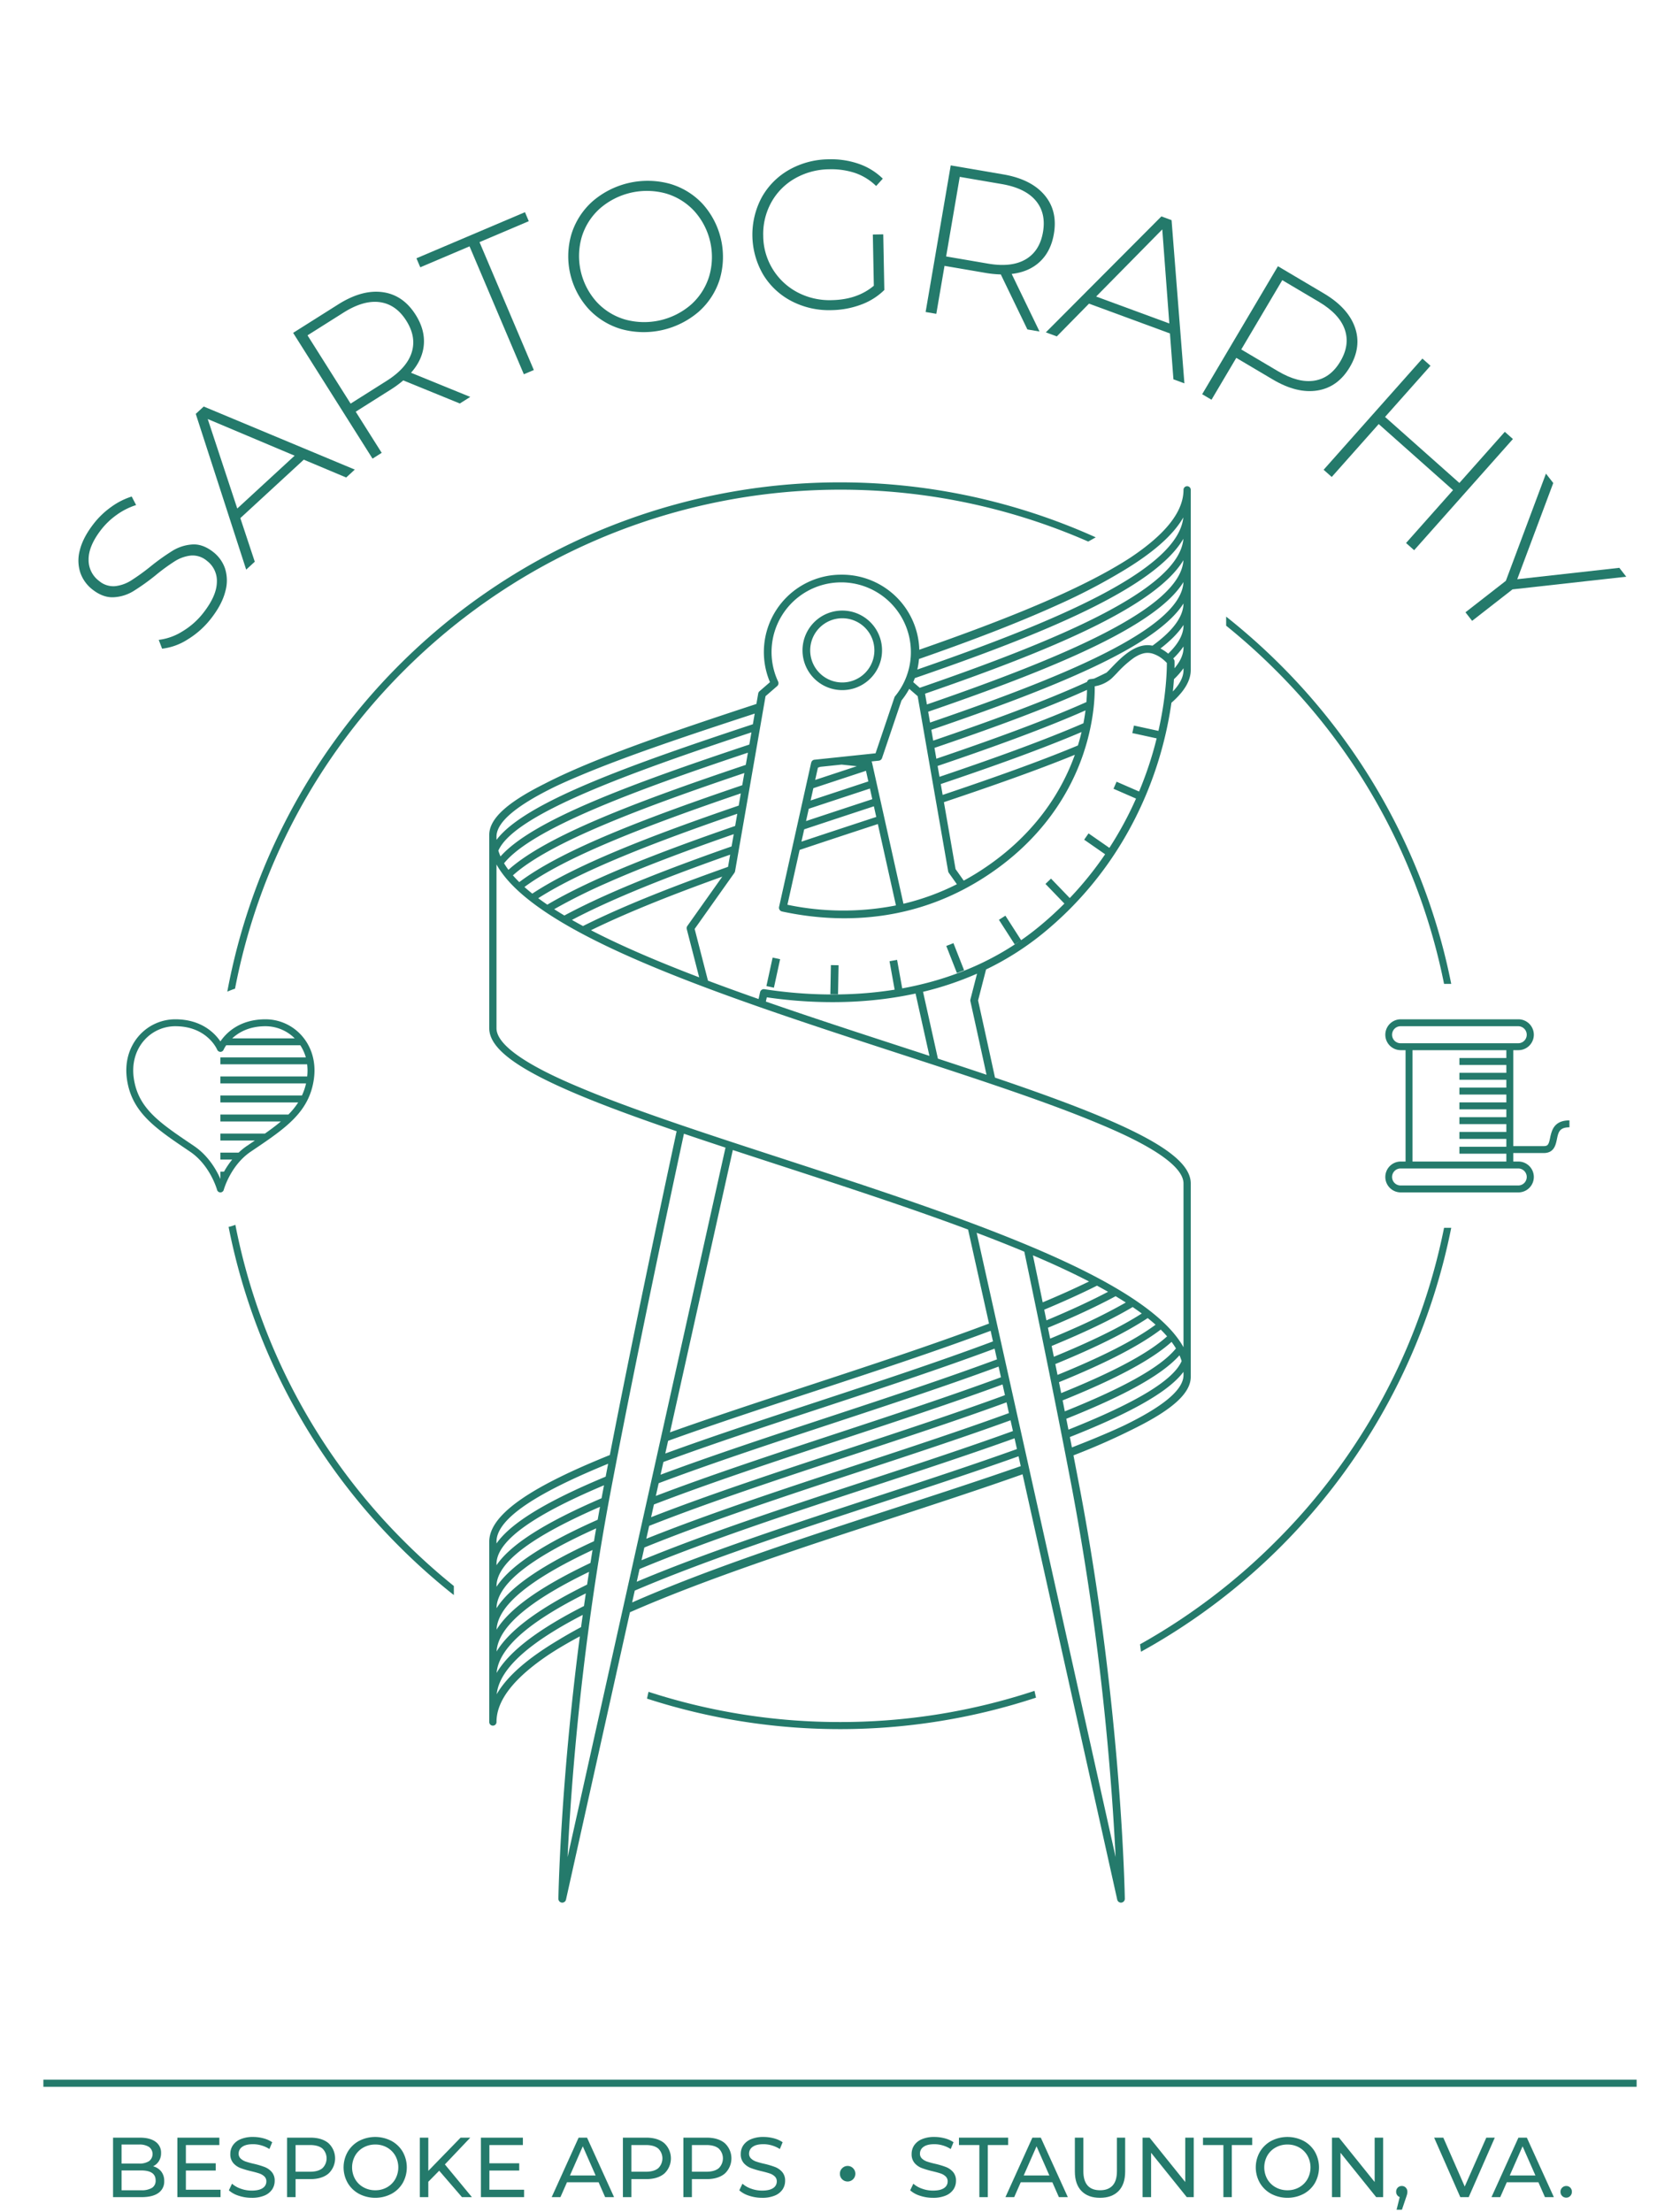 <svg xmlns="http://www.w3.org/2000/svg" width="949" height="1249.1" viewBox="425.5 275.45 949 1249.1">
  <defs>
    <style>
      .b4f0f378-7336-4cf4-92cc-8550d726c27c {
        fill: #247a6b;
      }
    </style>
  </defs>
  <title>Sartography-Logo-Vertical-Color</title>
  <g id="bcf38741-ec9c-43c6-84c7-089fe8febdf2" data-name="Logo - Color">
    <g id="f6a0ccf8-30d0-489e-8522-5e8752d68d79" data-name="Heart + Thimble">
      <path id="fc22fbf7-acda-44f8-a847-201c73c36c24" data-name="Thimble" class="b4f0f378-7336-4cf4-92cc-8550d726c27c" d="M1312.052,910.167v-1.956c-6.404,0-8.804,3.073-9.959,6.249a25.423,25.423,0,0,0-.951,3.556c-.779,3.765-1.237,4.72-3.613,4.72h-17.216V868.551h2.807a8.717,8.717,0,1,0,0-17.433h-66.457a8.717,8.717,0,0,0,0,17.433h2.807v62.897h-2.807a8.717,8.717,0,0,0,0,17.433H1283.12a8.717,8.717,0,1,0,0-17.433h-2.807v-4.802h17.216c5.82,0,6.759-4.531,7.443-7.838.806-3.882,1.386-6.687,7.08-6.687v-1.954l.001-0Zm-100.193,29.999a4.81,4.81,0,0,1,4.804-4.806H1283.12a4.806,4.806,0,1,1,0,9.612h-66.457A4.81,4.81,0,0,1,1211.859,940.165Zm71.261-75.525h-66.457a4.806,4.806,0,0,1,0-9.612H1283.12a4.806,4.806,0,1,1,0,9.612Zm-6.717,58.458h-26.511v3.911h26.511v4.439h-53.022V868.551h53.022v4.441h-26.511v3.911h26.511v4.439h-26.511v3.911h26.511v4.441h-26.511v3.911h26.511v4.439h-26.511v3.911h26.511v4.441h-26.511v3.911h26.511v4.439h-26.511v3.911h26.511Z"/>
      <path id="a1420d60-878b-45c2-ba8e-9bc4ec2b2aba" data-name="Heart" class="b4f0f378-7336-4cf4-92cc-8550d726c27c" d="M596.052,860.478a27.325,27.325,0,0,0-20.565-9.36c-14.856,0-22.371,7.901-25.487,12.492-3.116-4.59-10.632-12.492-25.487-12.492a27.325,27.325,0,0,0-20.565,9.36c-5.61,6.416-8.016,14.989-6.782,24.139,2.551,18.873,15.89,27.882,34.355,40.351l1.371.928c11.361,7.684,15.184,21.401,15.222,21.539A1.957,1.957,0,0,0,550,948.882h.004a1.954,1.954,0,0,0,1.883-1.447c.038-.137,3.823-13.828,15.222-21.539l1.371-.928c18.464-12.469,31.804-21.478,34.355-40.354C604.068,875.467,601.662,866.894,596.052,860.478ZM550,883.391v3.911h48.388a33.505,33.505,0,0,1-2.328,6.847H550v3.911h43.949a41.361,41.361,0,0,1-5.543,6.847H550v3.911h34.159c-2.692,2.276-5.715,4.523-9.015,6.847H550v3.911h19.475q-1.56,1.059-3.184,2.154l-1.375.928a36.447,36.447,0,0,0-4.629,3.765H550v3.911h6.656a46.936,46.936,0,0,0-4.621,6.847H550v3.911h.089c-.027.061-.063.131-.089.191-2.276-5.182-6.836-13.16-14.917-18.625l-1.375-.928c-18.277-12.347-30.353-20.5-32.671-37.635-1.081-8.016,1.001-15.49,5.854-21.042a23.415,23.415,0,0,1,17.62-8.024c17.811,0,23.456,12.736,23.685,13.278A1.965,1.965,0,0,0,550,869.498h.004a1.951,1.951,0,0,0,1.799-1.195,17.266,17.266,0,0,1,1.475-2.517h41.864a24.674,24.674,0,0,1,3.113,6.847H550V876.544h48.997a29.286,29.286,0,0,1,.026,6.847Zm25.487-28.363a23.377,23.377,0,0,1,16.475,6.847H556.678C560.329,858.488,566.292,855.028,575.487,855.028Z"/>
    </g>
    <g id="a6eb1f7f-bc9e-43b7-9e09-fff40a05df32" data-name="Bespoke Apps">
      <g>
        <rect class="b4f0f378-7336-4cf4-92cc-8550d726c27c" x="450" y="1450" width="900" height="4"/>
        <rect class="b4f0f378-7336-4cf4-92cc-8550d726c27c" x="450" y="1546" width="900" height="4"/>
      </g>
      <g>
        <path class="b4f0f378-7336-4cf4-92cc-8550d726c27c" d="M516.581,1501.848a8.466,8.466,0,0,1,1.68,5.399,7.768,7.768,0,0,1-3.288,6.721q-3.289,2.351-9.576,2.352H489.365v-33.6h15.072q5.761,0,8.904,2.304a7.475,7.475,0,0,1,3.144,6.384,8.303,8.303,0,0,1-1.224,4.561,7.972,7.972,0,0,1-3.288,2.928A8.608,8.608,0,0,1,516.581,1501.848Zm-22.416-15.24v10.752h9.84a9.994,9.994,0,0,0,5.688-1.368,5.028,5.028,0,0,0,0-8.016,9.994,9.994,0,0,0-5.688-1.368Zm17.184,24.479a4.677,4.677,0,0,0,2.064-4.224q0-5.616-8.208-5.616h-11.04v11.185h11.04A11.36,11.36,0,0,0,511.349,1511.087Z"/>
        <path class="b4f0f378-7336-4cf4-92cc-8550d726c27c" d="M550.084,1512.144v4.176H525.7v-33.6h23.712v4.176H530.5v10.32h16.848v4.079H530.5v10.849Z"/>
        <path class="b4f0f378-7336-4cf4-92cc-8550d726c27c" d="M560.332,1515.527a15.037,15.037,0,0,1-5.544-3.048l1.776-3.744a14.683,14.683,0,0,0,4.92,2.808,18.059,18.059,0,0,0,6.168,1.08q4.176,0,6.24-1.416a4.365,4.365,0,0,0,2.064-3.768,3.716,3.716,0,0,0-1.128-2.809,7.541,7.541,0,0,0-2.784-1.655q-1.656-.576-4.68-1.296a48.038,48.038,0,0,1-6.12-1.824,10.106,10.106,0,0,1-3.984-2.809,7.497,7.497,0,0,1-1.656-5.111,8.65,8.65,0,0,1,1.416-4.849,9.728,9.728,0,0,1,4.296-3.456,17.435,17.435,0,0,1,7.152-1.296,22.644,22.644,0,0,1,5.856.769,15.582,15.582,0,0,1,4.944,2.208l-1.584,3.84a17.397,17.397,0,0,0-4.512-2.04,16.849,16.849,0,0,0-4.704-.696q-4.08,0-6.12,1.488a4.558,4.558,0,0,0-2.04,3.84,3.675,3.675,0,0,0,1.152,2.809,7.985,7.985,0,0,0,2.856,1.68,44.293,44.293,0,0,0,4.632,1.271,47.113,47.113,0,0,1,6.096,1.824,10.269,10.269,0,0,1,3.96,2.784,7.332,7.332,0,0,1,1.656,5.04,8.581,8.581,0,0,1-1.44,4.824,9.646,9.646,0,0,1-4.368,3.456,18.079,18.079,0,0,1-7.2,1.271A22.986,22.986,0,0,1,560.332,1515.527Z"/>
        <path class="b4f0f378-7336-4cf4-92cc-8550d726c27c" d="M611.043,1485.839a11.731,11.731,0,0,1,0,17.185q-3.744,3.12-10.272,3.12h-8.304v10.176h-4.8v-33.6h13.104Q607.299,1482.72,611.043,1485.839Zm-3.456,14.185a7.716,7.716,0,0,0,0-11.185q-2.401-1.944-6.96-1.943h-8.16v15.072h8.16Q605.187,1501.968,607.587,1500.023Z"/>
        <path class="b4f0f378-7336-4cf4-92cc-8550d726c27c" d="M628.323,1514.472a16.497,16.497,0,0,1-6.408-6.168,17.739,17.739,0,0,1,0-17.568,16.504,16.504,0,0,1,6.408-6.168,19.843,19.843,0,0,1,18.288,0,16.389,16.389,0,0,1,6.384,6.144,17.987,17.987,0,0,1,0,17.616,16.384,16.384,0,0,1-6.384,6.145,19.851,19.851,0,0,1-18.288,0Zm15.816-3.721a12.321,12.321,0,0,0,4.656-4.632,13.637,13.637,0,0,0,0-13.2,12.335,12.335,0,0,0-4.656-4.632,13.209,13.209,0,0,0-6.648-1.68,13.473,13.473,0,0,0-6.696,1.68,12.229,12.229,0,0,0-4.704,4.632,13.633,13.633,0,0,0,0,13.2,12.216,12.216,0,0,0,4.704,4.632,13.453,13.453,0,0,0,6.696,1.681A13.19,13.19,0,0,0,644.139,1510.751Z"/>
        <path class="b4f0f378-7336-4cf4-92cc-8550d726c27c" d="M673.586,1501.392l-6.144,6.239v8.688h-4.8v-33.6h4.8v18.768l18.24-18.768h5.472l-14.352,15.119,15.264,18.48h-5.616Z"/>
        <path class="b4f0f378-7336-4cf4-92cc-8550d726c27c" d="M721.538,1512.144v4.176H697.154v-33.6h23.712v4.176H701.954v10.32h16.848v4.079H701.954v10.849Z"/>
        <path class="b4f0f378-7336-4cf4-92cc-8550d726c27c" d="M763.634,1507.919H745.778l-3.696,8.4h-4.944l15.216-33.6h4.752l15.264,33.6h-5.04Zm-1.68-3.84-7.248-16.464-7.248,16.464Z"/>
        <path class="b4f0f378-7336-4cf4-92cc-8550d726c27c" d="M800.738,1485.839a11.731,11.731,0,0,1,0,17.185q-3.744,3.12-10.272,3.12h-8.304v10.176h-4.8v-33.6h13.104Q796.993,1482.72,800.738,1485.839Zm-3.456,14.185a7.716,7.716,0,0,0,0-11.185q-2.401-1.944-6.96-1.943h-8.16v15.072h8.16Q794.881,1501.968,797.282,1500.023Z"/>
        <path class="b4f0f378-7336-4cf4-92cc-8550d726c27c" d="M834.914,1485.839a11.731,11.731,0,0,1,0,17.185q-3.744,3.12-10.272,3.12h-8.304v10.176h-4.8v-33.6h13.104Q831.169,1482.72,834.914,1485.839Zm-3.456,14.185a7.716,7.716,0,0,0,0-11.185q-2.401-1.944-6.96-1.943H816.337v15.072h8.16Q829.057,1501.968,831.458,1500.023Z"/>
        <path class="b4f0f378-7336-4cf4-92cc-8550d726c27c" d="M848.665,1515.527a15.037,15.037,0,0,1-5.544-3.048l1.776-3.744a14.683,14.683,0,0,0,4.92,2.808,18.059,18.059,0,0,0,6.168,1.08q4.176,0,6.24-1.416a4.365,4.365,0,0,0,2.064-3.768,3.716,3.716,0,0,0-1.128-2.809,7.541,7.541,0,0,0-2.784-1.655q-1.656-.576-4.68-1.296a48.038,48.038,0,0,1-6.12-1.824,10.106,10.106,0,0,1-3.984-2.809,7.497,7.497,0,0,1-1.656-5.111,8.65,8.65,0,0,1,1.416-4.849,9.728,9.728,0,0,1,4.296-3.456,17.435,17.435,0,0,1,7.152-1.296,22.644,22.644,0,0,1,5.856.769,15.582,15.582,0,0,1,4.944,2.208l-1.584,3.84a17.397,17.397,0,0,0-4.512-2.04,16.849,16.849,0,0,0-4.704-.696q-4.08,0-6.12,1.488a4.558,4.558,0,0,0-2.04,3.84,3.675,3.675,0,0,0,1.152,2.809,7.985,7.985,0,0,0,2.856,1.68,44.293,44.293,0,0,0,4.632,1.271,47.112,47.112,0,0,1,6.096,1.824,10.269,10.269,0,0,1,3.96,2.784,7.332,7.332,0,0,1,1.656,5.04,8.581,8.581,0,0,1-1.44,4.824,9.646,9.646,0,0,1-4.368,3.456,18.079,18.079,0,0,1-7.2,1.271A22.985,22.985,0,0,1,848.665,1515.527Z"/>
        <path class="b4f0f378-7336-4cf4-92cc-8550d726c27c" d="M901.224,1506.239a4.249,4.249,0,0,1-1.272-3.168,4.173,4.173,0,0,1,1.296-3.096,4.239,4.239,0,0,1,3.072-1.272,4.161,4.161,0,0,1,3.048,1.272,4.387,4.387,0,0,1-6.145,6.264Z"/>
        <path class="b4f0f378-7336-4cf4-92cc-8550d726c27c" d="M945.191,1515.527a15.034,15.034,0,0,1-5.544-3.048l1.776-3.744a14.678,14.678,0,0,0,4.92,2.808,18.055,18.055,0,0,0,6.168,1.08q4.176,0,6.24-1.416a4.365,4.365,0,0,0,2.063-3.768,3.714,3.714,0,0,0-1.128-2.809,7.539,7.539,0,0,0-2.784-1.655q-1.655-.576-4.68-1.296a48.037,48.037,0,0,1-6.12-1.824,10.107,10.107,0,0,1-3.984-2.809,7.499,7.499,0,0,1-1.655-5.111,8.65,8.65,0,0,1,1.416-4.849,9.728,9.728,0,0,1,4.296-3.456,17.437,17.437,0,0,1,7.152-1.296,22.643,22.643,0,0,1,5.855.769,15.587,15.587,0,0,1,4.944,2.208l-1.584,3.84a17.403,17.403,0,0,0-4.513-2.04,16.842,16.842,0,0,0-4.703-.696q-4.081,0-6.121,1.488a4.558,4.558,0,0,0-2.04,3.84,3.677,3.677,0,0,0,1.152,2.809,7.987,7.987,0,0,0,2.856,1.68,44.327,44.327,0,0,0,4.632,1.271,47.055,47.055,0,0,1,6.096,1.824,10.261,10.261,0,0,1,3.96,2.784,7.329,7.329,0,0,1,1.656,5.04,8.581,8.581,0,0,1-1.439,4.824,9.648,9.648,0,0,1-4.368,3.456,18.077,18.077,0,0,1-7.2,1.271A22.988,22.988,0,0,1,945.191,1515.527Z"/>
        <path class="b4f0f378-7336-4cf4-92cc-8550d726c27c" d="M978.72,1486.896H967.2v-4.176h27.792v4.176H983.472v29.424h-4.752Z"/>
        <path class="b4f0f378-7336-4cf4-92cc-8550d726c27c" d="M1019.952,1507.919H1002.096l-3.695,8.4h-4.944l15.216-33.6h4.752l15.264,33.6h-5.04Zm-1.681-3.84-7.248-16.464-7.247,16.464Z"/>
        <path class="b4f0f378-7336-4cf4-92cc-8550d726c27c" d="M1036.415,1512.863q-3.744-3.839-3.744-11.04v-19.104h4.8v18.911q0,10.8,9.456,10.801,4.608,0,7.057-2.664,2.448-2.665,2.447-8.137v-18.911h4.656v19.104q0,7.248-3.744,11.064-3.744,3.816-10.464,3.815Q1040.158,1516.703,1036.415,1512.863Z"/>
        <path class="b4f0f378-7336-4cf4-92cc-8550d726c27c" d="M1099.822,1482.72v33.6h-3.936l-20.16-25.056v25.056h-4.8v-33.6h3.936l20.16,25.056v-25.056Z"/>
        <path class="b4f0f378-7336-4cf4-92cc-8550d726c27c" d="M1116.574,1486.896h-11.52v-4.176h27.792v4.176h-11.521v29.424h-4.752Z"/>
        <path class="b4f0f378-7336-4cf4-92cc-8550d726c27c" d="M1143.599,1514.472a16.494,16.494,0,0,1-6.408-6.168,17.736,17.736,0,0,1,0-17.568,16.5,16.5,0,0,1,6.408-6.168,19.843,19.843,0,0,1,18.288,0,16.385,16.385,0,0,1,6.384,6.144,17.991,17.991,0,0,1,0,17.616,16.381,16.381,0,0,1-6.384,6.145,19.851,19.851,0,0,1-18.288,0Zm15.816-3.721a12.319,12.319,0,0,0,4.655-4.632,13.633,13.633,0,0,0,0-13.2,12.332,12.332,0,0,0-4.655-4.632,13.213,13.213,0,0,0-6.648-1.68,13.475,13.475,0,0,0-6.696,1.68,12.236,12.236,0,0,0-4.704,4.632,13.633,13.633,0,0,0,0,13.2,12.223,12.223,0,0,0,4.704,4.632,13.455,13.455,0,0,0,6.696,1.681A13.194,13.194,0,0,0,1159.415,1510.751Z"/>
        <path class="b4f0f378-7336-4cf4-92cc-8550d726c27c" d="M1206.813,1482.72v33.6h-3.936l-20.16-25.056v25.056h-4.8v-33.6h3.936l20.16,25.056v-25.056Z"/>
        <path class="b4f0f378-7336-4cf4-92cc-8550d726c27c" d="M1219.605,1510.968a3.25,3.25,0,0,1,.888,2.327,5.707,5.707,0,0,1-.168,1.393q-.168.672-.647,2.063l-2.256,6.672h-3.024l1.776-7.151a3.008,3.008,0,0,1-1.464-1.128,3.143,3.143,0,0,1-.553-1.849,3.181,3.181,0,0,1,.912-2.352,3.124,3.124,0,0,1,2.304-.912A2.95,2.95,0,0,1,1219.605,1510.968Z"/>
        <path class="b4f0f378-7336-4cf4-92cc-8550d726c27c" d="M1269.885,1482.72l-14.735,33.6h-4.752l-14.784-33.6h5.184l12.097,27.6,12.191-27.6Z"/>
        <path class="b4f0f378-7336-4cf4-92cc-8550d726c27c" d="M1294.51,1507.919h-17.856l-3.695,8.4h-4.944l15.216-33.6h4.752l15.264,33.6h-5.04Zm-1.681-3.84-7.248-16.464-7.247,16.464Z"/>
        <path class="b4f0f378-7336-4cf4-92cc-8550d726c27c" d="M1307.948,1515.671a3.175,3.175,0,0,1-.96-2.376,3.116,3.116,0,0,1,.96-2.327,3.183,3.183,0,0,1,2.304-.937,3.066,3.066,0,0,1,2.256.912,3.181,3.181,0,0,1,.912,2.352,3.219,3.219,0,0,1-.936,2.376,3.048,3.048,0,0,1-2.232.937A3.183,3.183,0,0,1,1307.948,1515.671Z"/>
      </g>
    </g>
    <g id="a135e2e0-cf45-40e2-896b-10451bb97db1" data-name="Compass + Ribbon">
      <path class="b4f0f378-7336-4cf4-92cc-8550d726c27c" d="M1015.243,802.087c39.536-32.535,57.473-72.41,65.559-100.131a213.839,213.839,0,0,0,6.423-29.619c7.033-6.14,10.908-12.287,10.908-18.497V552.048a2.048,2.048,0,0,0-4.095,0c0,12.237-9.876,24.903-29.953,38.3-27.728,18.072-71.755,35.492-119.302,52.057-.017-.585-.03-1.17-.07-1.755a43.674,43.674,0,0,0-43.094-40.634q-.31-.003-.621-.002c-.314-.002-.626.002-.938.006a43.685,43.685,0,0,0-39.617,60.692l-5.93,5.146a2.171,2.171,0,0,0-.715,1.266l-1.027,5.899c-48.706,15.998-92.307,30.863-119.966,45.237-21.236,10.641-30.937,19.756-30.937,28.723V856.162c0,11.364,15.566,22.964,50.472,37.611,15.898,6.671,34.761,13.518,55.372,20.563-11.031,51.296-25.742,121.09-37.736,182.867-41.097,16.574-68.108,32.544-68.108,48.957v101.793a2.048,2.048,0,1,0,4.095,0c0-12.237,9.876-24.903,29.953-38.3,5.17-3.369,10.909-6.716,17.129-10.039-11.113,85.18-12.104,147.381-12.115,148.188a2.17,2.17,0,0,0,1.918,2.184,2.05,2.05,0,0,0,.254.015,2.169,2.169,0,0,0,2.115-1.698l36.129-162.3c42.111-18.527,96.181-36.218,146.97-52.828,26.538-8.679,52.016-17.013,74.807-25.1l53.477,240.227a2.168,2.168,0,0,0,2.115,1.698,2.077,2.077,0,0,0,.254-.015,2.17,2.17,0,0,0,1.917-2.184c-.015-1.054-1.701-106.845-25.43-231.777-1.16-6.107-2.357-12.332-3.58-18.635a378.317,378.317,0,0,0,35.322-15.648c21.236-10.641,30.937-19.756,30.937-28.723V943.838c0-11.365-15.566-22.964-50.473-37.611-17.107-7.178-37.648-14.56-60.104-22.173-5.282-24.302-8.88-40.545-9.555-43.589l4.5-17.485A162.075,162.075,0,0,0,1015.243,802.087Zm-41.573,37.8a2.163,2.163,0,0,0-.017,1.012c.11.496,3.638,16.375,9.111,41.537-8.904-2.996-18.084-6.028-27.453-9.098l-8.402-37.744a180.122,180.122,0,0,0,30.509-10.267Zm72.406,70.116c11.863,4.978,47.962,20.125,47.962,33.835v92.501q-.824-1.492-1.815-2.989c-.628-.949-1.31-1.899-2.038-2.852q-1.192-1.559-2.563-3.124-1.536-1.751-3.299-3.512-1.367-1.366-2.867-2.737-1.976-1.802-4.195-3.615c-1.05-.86-2.135-1.722-3.266-2.586q-2.338-1.787-4.91-3.584-1.826-1.278-3.766-2.562-2.659-1.758-5.534-3.527c-1.348-.829-2.739-1.66-4.159-2.492q-2.931-1.719-6.064-3.448-1.35-.745-2.74-1.492-.817-.44-1.647-.88-10.259-5.441-22.535-11.005-7.127-3.229-14.687-6.406c-.807-.34-1.61-.681-2.424-1.02-.806-.336-1.622-.671-2.434-1.006-8.661-3.575-17.675-7.105-26.955-10.594-.808-.304-1.613-.608-2.425-.911-.804-.3-1.615-.6-2.423-.9-32.873-12.193-68.815-23.904-103.993-35.363-9.117-2.97-18.125-5.905-26.948-8.806q-1.037-.341-2.07-.681-1.036-.341-2.071-.682c-8.02-2.645-15.873-5.262-23.498-7.852-.694-.236-1.383-.471-2.073-.706q-1.033-.352-2.061-.704c-20.355-6.963-38.974-13.727-54.655-20.307-11.863-4.977-47.962-20.125-47.962-33.835V763.661q.824,1.492,1.815,2.989c.628.949,1.31,1.9,2.038,2.852q1.192,1.559,2.563,3.124,1.536,1.751,3.299,3.512,1.367,1.366,2.867,2.737,1.976,1.802,4.195,3.615c1.05.86,2.135,1.722,3.266,2.586q2.338,1.787,4.91,3.584,1.826,1.278,3.766,2.562,2.659,1.758,5.534,3.527c1.348.829,2.739,1.66,4.159,2.492q2.931,1.719,6.064,3.448,1.35.745,2.74,1.492.817.44,1.647.88,10.259,5.441,22.534,11.004c13.703,6.208,28.632,12.271,44.348,18.218.823.311,1.653.621,2.48.932.826.31,1.649.621,2.48.931,8.616,3.214,17.453,6.393,26.436,9.543q1.03.361,2.062.723,1.03.36,2.062.719c24.609,8.564,50.238,16.914,75.474,25.135q9.519,3.101,18.852,6.15,1.201.393,2.398.785,1.2.393,2.397.786c9.373,3.075,18.547,6.112,27.432,9.112q1.205.407,2.401.812,1.2.407,2.392.813C1010.038,896.029,1029.666,903.117,1046.076,910.002Zm14.575,170.421c-5.89,2.785-11.208,5.017-14.574,6.43-4.765,1.999-9.803,4.016-15.075,6.049q-.57-2.92-1.146-5.862c31.69-12.561,55.092-24.687,64.149-36.804.011.286.034.573.034.86v.937C1094.038,1060.839,1081.186,1070.421,1060.651,1080.424Zm-53.412,26.183-.573-2.575-.448-2.012-1.245-5.593-.91-4.09-1.352-6.072-.913-4.1-1.355-6.087-.905-4.065-1.354-6.08-.902-4.053-1.348-6.057-.904-4.06-1.343-6.033-.909-4.085-1.349-6.061-.912-4.095-1.333-5.99-.393-1.767-.515-2.314-11.071-49.731c9.281,3.515,18.282,7.07,26.91,10.67,2.081,9.932,4.193,20.073,6.308,30.316q.222,1.073.443,2.148.204.99.409,1.982.621,3.012,1.241,6.032.428,2.081.855,4.166.628,3.062,1.254,6.129.424,2.074.846,4.149.621,3.047,1.239,6.094.417,2.053.832,4.106.621,3.068,1.238,6.131.413,2.05.825,4.097.621,3.087,1.237,6.166.412,2.06.822,4.116.617,3.094,1.229,6.176.416,2.095.828,4.182.609,3.079,1.211,6.14.411,2.087.818,4.166.572,2.921,1.138,5.822.199,1.021.397,2.039.241,1.24.481,2.476,1.756,9.052,3.427,17.845a1552.548,1552.548,0,0,1,24.502,207.445Zm-74.54,19.985c-52.607,17.137-106.929,34.834-150.122,53.872l1.491-6.7c40.337-17.263,90.972-33.879,138.634-49.516,27.755-9.106,54.388-17.845,78.154-26.342l1.239,5.565C980.747,1110.939,957.11,1118.639,932.699,1126.591Zm-156.289,61.612L746.119,1324.277c1.258-26.129,4.315-71.941,11.624-127.122q.184-1.393.374-2.796.164-1.223.331-2.452.46-3.386.941-6.813.347-2.471.707-4.966.509-3.536,1.04-7.113.365-2.456.742-4.931.542-3.563,1.107-7.162.391-2.488.794-4.993.581-3.616,1.186-7.266.409-2.464.829-4.943.609-3.595,1.243-7.219.423-2.419.857-4.851.646-3.618,1.315-7.26.443-2.407.898-4.825.256-1.365.514-2.732.43-2.266.868-4.553.46-2.41.927-4.84.693-3.606,1.399-7.253.244-1.26.49-2.525.23-1.183.461-2.37c11.849-60.857,26.229-129.081,37.08-179.548,7.62,2.586,15.464,5.198,23.471,7.839l-36.182,162.536-.541,2.431-.532,2.389-1.6,7.185-1.069,4.802-1.606,7.215-1.071,4.811-1.607,7.219-1.078,4.843-1.607,7.218-1.095,4.918-1.626,7.305-1.108,4.978-1.611,7.235-1.107,4.972-1.61,7.232-1.117,5.02-1.507,6.771-.558,2.505Zm-7.388-86.077q-.708,3.666-1.402,7.29-3.767,1.571-7.388,3.143c-29.104,12.663-46.83,23.912-54.27,34.594v-.993C705.962,1132.319,731.714,1117.4,769.021,1102.125Zm-7.99,43.75c-27.024,12.404-46.896,24.93-55.057,37.85.238-14.817,22.629-29.938,56.29-45.103Q761.635,1142.263,761.031,1145.875Zm-.825,4.977q-.6,3.665-1.173,7.291c-28.311,13.435-45.672,25.729-53.038,37.676C706.626,1182.35,724.393,1167.598,760.206,1150.852Zm-1.964,12.331q-.56,3.613-1.096,7.186c-24.898,12.249-43.323,24.813-51.136,37.801C706.888,1193.203,727.471,1178.073,758.242,1163.182Zm-1.833,12.156q-.526,3.589-1.03,7.137c-24.007,12.187-41.713,24.738-49.346,37.788C707.262,1205.166,726.901,1190.095,756.408,1175.339Zm9.95-59.315q-.531,2.796-1.047,5.579c-29.123,12.56-50.742,25.099-59.349,37.836v-.678c0-14.207,24.592-29.217,60.729-44.482C766.58,1114.86,766.468,1115.446,766.358,1116.024Zm-60.396,55.338c0-14.556,23.488-29.658,58.46-44.91q-.665,3.659-1.308,7.294c-28.057,12.481-48.777,25.015-57.152,37.849Zm.115,60.951c1.562-15.202,20.317-30.208,48.6-44.828q-.48,3.467-.941,6.895-6.912,3.702-12.904,7.353C724.257,1211.614,712.084,1221.78,706.076,1232.313Zm319.685-165.964q7.209-2.912,13.915-5.825c22.487-9.788,38.186-18.733,47.612-27.224a43.568,43.568,0,0,1,2.479,3.697c-9.184,11.394-32.481,23.36-62.776,35.536Q1026.379,1069.447,1025.761,1066.349Zm-.824-4.12q-.617-3.084-1.239-6.176c24.278-9.892,44.327-19.755,57.475-29.697q1.944,1.919,3.592,3.82C1073.229,1040.624,1051.737,1051.373,1024.937,1062.229Zm-2.065-10.273q-.619-3.068-1.241-6.139c21.034-8.619,38.976-17.244,52.187-25.957q2.357,1.882,4.439,3.746C1065.632,1032.953,1046.211,1042.435,1022.872,1051.955Zm-2.074-10.247q-.619-3.05-1.241-6.1c17.692-7.286,33.26-14.595,45.768-21.982q2.696,1.834,5.131,3.649C1057.782,1025.393,1040.668,1033.551,1020.799,1041.709Zm11.045-15.875c-4.219,1.873-8.609,3.747-13.134,5.619q-.627-3.069-1.256-6.134c4.799-1.992,9.458-3.988,13.94-5.989q13.584-6.063,24.294-11.827,3,1.792,5.758,3.567A322.817,322.817,0,0,1,1031.844,1025.834Zm-15.247-4.69q-.621-3.021-1.242-6.033c10.709-4.478,20.715-8.995,29.813-13.556q3.238,1.739,6.252,3.461C1041.132,1010.425,1029.377,1015.807,1016.597,1021.144Zm-2.096-10.168c-1.851-8.96-3.699-17.839-5.525-26.567q6.126,2.612,11.975,5.257,10.656,4.828,19.718,9.521C1032.582,1003.141,1023.806,1007.073,1014.502,1010.975Zm13.321,65.748c30.415-12.149,53.404-23.965,63.943-35.855a28.951,28.951,0,0,1,1.216,3.277c-5.296,12.129-30.128,25.248-63.946,38.722Q1028.433,1079.804,1027.823,1076.723Zm-41.407-43.693c-31.02,11.605-65.376,22.92-98.242,33.743-30.767,10.132-60.435,19.904-86.87,29.569l1.594-7.162c25.327-9.148,53.316-18.348,81.011-27.451,34.677-11.398,69.737-22.924,101.174-34.689Zm2.258,10.144c-29.596,10.978-62.643,21.873-94.97,32.531-33.461,11.032-66.287,21.856-95.066,32.609l1.6-7.186c27.577-10.166,58.572-20.375,89.217-30.466,33.283-10.961,67.311-22.167,97.871-33.544Zm2.25,10.11c-28.508,10.511-60.276,20.99-91.696,31.354-36.558,12.059-72.38,23.876-103.258,35.662l1.601-7.191c29.752-11.204,63.789-22.427,97.415-33.514,33.1-10.913,65.616-21.634,94.596-32.341Zm2.25,10.109c-27.527,10.094-58.139,20.19-88.42,30.176-39.697,13.091-78.549,25.905-111.46,38.747l1.601-7.19c31.854-12.266,68.97-24.511,105.615-36.599,31.931-10.533,63.302-20.882,91.316-31.187Zm2.254,10.125c-26.541,9.675-55.996,19.38-85.136,28.98-41.47,13.662-84.095,27.707-119.705,41.979l1.618-7.27c33.967-13.41,74.432-26.756,113.831-39.749,30.763-10.145,60.991-20.114,88.039-30.015Zm2.258,10.143c-25.551,9.251-53.845,18.558-81.84,27.765-44.921,14.774-90.488,29.763-127.963,45.201l1.603-7.203c36.555-14.856,80.514-29.341,122.087-43.037,29.945-9.865,58.854-19.389,84.759-28.808Zm-115.057-25.822c-27.874,9.162-54.649,17.964-78.664,26.543l35.492-159.436c8.705,2.861,17.586,5.755,26.574,8.682,36.026,11.735,72.858,23.734,106.322,36.232l11.822,53.104C952.147,1034.989,916.611,1046.67,882.63,1057.839Zm-95.847,103.733c38.485-16.041,85.751-31.589,130.344-46.255,28.96-9.524,56.74-18.662,81.471-27.563l1.351,6.07c-24.552,8.824-51.68,17.725-78.522,26.532-48.088,15.777-96.897,31.793-136.246,48.416Zm-47.434-441.995c5.89-2.785,11.208-5.017,14.574-6.43,26.271-11.024,60.78-22.563,97.901-34.691l-1.049,6.024c-70.322,23.264-129.086,44.289-144.78,65.284-.011-.286-.034-.573-.034-.86v-.937C705.962,739.161,718.814,729.579,739.349,719.576Zm118.092-48.088.498-2.861,4.759-4.13,1.684-1.461.118-.102a2.17,2.17,0,0,0,.542-2.56,39.346,39.346,0,0,1,35.15-56.021c.261-.003.522-.007.784-.005.178.001.356-.002.535.002.639.014,1.28.041,1.924.086a39.403,39.403,0,0,1,36.604,39.617c-.008.793-.032,1.588-.088,2.389-.015.22-.04.439-.059.659-.066.759-.148,1.514-.256,2.263a39.226,39.226,0,0,1-8.506,19.267c-.009.011-.015.023-.023.034a2.161,2.161,0,0,0-.355.647l-1.452,4.294-2.457,7.269-1.648,4.876-2.457,7.269-1.645,4.866-1.014,2.999-11.778,1.238-7.394.777-10.38,1.091-1.405.148-3.521.37a2.065,2.065,0,0,0-1.768,1.376,2.095,2.095,0,0,0-.123.311l-.971,4.364-1.549,6.959-1.037,4.658-1.549,6.96-1.038,4.664-1.55,6.965-1.04,4.67-1.55,6.961-.411,1.849-.63,2.83-6.801,30.552a2.169,2.169,0,0,0,1.659,2.591c17.486,3.781,40.451,5.933,65.307.831.704-.145,1.413-.307,2.12-.463.705-.156,1.408-.308,2.116-.476a141.629,141.629,0,0,0,31.771-11.702c.649-.331,1.299-.66,1.948-1.004.64-.339,1.279-.693,1.919-1.044,2.115-1.161,4.231-2.372,6.344-3.672,36.232-22.29,51.986-51.424,58.822-71.939.138-.413.257-.814.389-1.223.275-.854.546-1.705.796-2.541.273-.911.536-1.815.781-2.704.724-2.628,1.32-5.141,1.827-7.545.359-1.703.673-3.349.939-4.922.44-2.611.765-5.038.998-7.238.179-1.697.302-3.247.39-4.663.183-2.973.2-5.311.171-6.841l-0-.028c.033-.006.073-.015.107-.022a19.251,19.251,0,0,0,9.124-4.141c.211-.187.43-.394.653-.606.807-.769,1.696-1.692,2.694-2.731a60.859,60.859,0,0,1,9.451-8.506,23.088,23.088,0,0,1,2.001-1.201,14.803,14.803,0,0,1,4.013-1.498,9.952,9.952,0,0,1,5.019.368,17.079,17.079,0,0,1,5.171,2.852,23.051,23.051,0,0,1,2.524,2.297c.001.2 0.0.45-.001.724-.008,1.403-.06,3.761-.256,6.923-.103,1.66-.247,3.54-.447,5.62-.215,2.247-.493,4.718-.856,7.4-.13.96-.274,1.951-.426,2.962-.141.933-.29,1.884-.451,2.859-.611,3.691-1.375,7.672-2.326,11.883l-12.356-2.693-1.474-.321-.277,1.273-.184.846-.462,2.12,13.752,2.998c-.666,2.689-1.404,5.455-2.232,8.294A205.497,205.497,0,0,1,1068.94,722.477l-12.707-5.539-.866,1.989-.866,1.989,12.723,5.546a200.759,200.759,0,0,1-15.056,27.835l-11.768-8.179-1.238,1.781-1.238,1.781,11.842,8.231a194.093,194.093,0,0,1-19.977,24.736l-10.598-10.994-3.123,3.011,10.691,11.091c-4.408,4.423-9.149,8.767-14.272,12.982q-5.006,4.119-10.17,7.696l-8.887-13.843-1.825,1.172-1.825,1.172,8.894,13.855,1.825-1.172,1.383-.888a158.355,158.355,0,0,1-17.953,10.703q-1.283.655-2.57,1.284-1.275.622-2.554,1.22a174.607,174.607,0,0,1-32.84,11.42c-.704.17-1.408.339-2.11.501q-1.06.244-2.117.474-3.31.722-6.594,1.316l-2.896-16.096-2.135.384-2.136.384,2.891,16.065c-28.764,4.607-55.382,2.541-73.558-.268a2.169,2.169,0,0,0-2.449,1.673l-.863,3.876c-9.736-3.417-19.29-6.869-28.578-10.36l-7.523-29.224,22.457-31.682a2.488,2.488,0,0,0,.367-.882l.399-2.291.325-1.868,1.197-6.876.809-4.644,1.202-6.902.806-4.629,1.198-6.88.803-4.61,1.198-6.883.801-4.6,1.198-6.882.8-4.593,1.198-6.88.799-4.587,1.197-6.877.797-4.578,1.045-6.004.398-2.283Zm213.631-31.407c-7.148,1.422-13.273,7.799-17.745,12.454-1.058,1.101-1.98,2.056-2.762,2.784q-3.362,1.672-6.926,3.345a17.02,17.02,0,0,1-2.128.32,2.144,2.144,0,0,0-1.96,1.573c-24.265,11.066-54.637,22.158-86.901,33.176l-1.063-6.108c68.99-23.6,126.908-46.765,142.44-71.351-.126,7.871-6.509,15.828-17.505,23.832A13.824,13.824,0,0,0,1071.072,640.082Zm-31.891,31.877c-23.818,10.627-53.419,21.334-84.752,31.987l-1.065-6.118c32.225-10.983,62.06-21.848,86.168-32.759C1039.509,666.828,1039.419,669.163,1039.18,671.959Zm-1.67,11.964c-23.13,10.014-51.459,20.147-81.303,30.243l-1.067-6.129c31.089-10.552,59.979-20.971,83.539-31.383C1038.392,678.89,1038.01,681.327,1037.511,683.922Zm-3.115,12.541c-22.127,9.225-48.642,18.588-76.408,27.929l-1.068-6.136c29.465-9.946,56.717-19.655,79.531-29.386C1035.876,691.301,1035.197,693.839,1034.396,696.463Zm-154.619,47.365c10.73-3.58,21.467-7.116,32.05-10.601q3.669-1.208,7.314-2.409l1.338,6.011q-2.194.721-4.387,1.442c-12.635,4.153-25.32,8.323-37.864,12.515Zm2.588-11.625c7.979-2.649,15.977-5.286,23.931-7.909q5.32-1.754,10.613-3.501l1.337,6.007q-3.852,1.269-7.701,2.537c-9.881,3.254-19.827,6.53-29.73,9.825Zm2.586-11.617q7.909-2.616,15.821-5.224,6.976-2.301,13.906-4.591l1.337,6.004q-5.502,1.817-11.001,3.629-10.863,3.582-21.612,7.138Zm2.585-11.612q.681-.225,1.362-.449l12.009-1.262,8.601.904q-5.011,1.655-10.019,3.306-6.772,2.234-13.502,4.457Zm29.835,33.187q2.006-.659,4.003-1.316l10.229,45.952a154.107,154.107,0,0,1-61.307-.374l6.893-30.965C890.618,750.955,904.112,746.519,917.37,742.161Zm8.144-2.678-.517-2.322-.377-1.695-1.339-6.014-.894-4.018L921.049,719.426l-.894-4.018-1.337-6.006-.714-3.207a2.142,2.142,0,0,0-.31-.706l4.121-.433a2.169,2.169,0,0,0,1.828-1.463l.053-.157,2.456-7.266,1.647-4.871,2.46-7.277,1.651-4.884,2.46-7.277.266-.788a43.939,43.939,0,0,0,3.344-4.777q.539-.888,1.036-1.798l1.193,1.035,3.566,3.095.005.026,1.06,6.086.714,4.1,1.064,6.108.713,4.097,1.063,6.106.712,4.09,1.065,6.115.712,4.088,1.066,6.125.712,4.089,1.068,6.132.319,1.834.393,2.256,6.553,37.635a2.183,2.183,0,0,0,.368.882l4.562,6.436a137.269,137.269,0,0,1-30.183,11.032Zm39.768,26.804-6.582-37.801c27.378-9.182,52.654-18.051,73.956-26.758-6.997,19.622-22.382,46.48-56.164,67.262-2.197,1.351-4.396,2.612-6.595,3.808ZM1031.942,652.726c-23.215,10.305-51.382,20.616-81.069,30.8l-1.064-6.113c29.802-10.254,58.104-20.673,81.683-31.197,33.956-15.155,54.358-28.807,62.514-42.035C1093.329,618.602,1073.019,634.491,1031.942,652.726Zm-82.848,20.583-1.06-6.086c69.468-23.982,129.957-48.796,145.956-75.392C1092.38,619.269,1024.574,647.256,949.094,673.309Zm-4.044-9.407-3.678-3.192c.319-.754.614-1.518.889-2.288,72.18-24.817,135.278-50.594,151.707-78.686C1091.62,608.558,1022.221,637.281,945.049,663.903Zm143.911-14.957a2.167,2.167,0,0,0-.488-1.304c-.028-.034-.113-.137-.247-.29a43.622,43.622,0,0,0,5.814-6.789v.678c0,3.823-1.788,7.704-5.095,11.633C1089.002,650.533,1088.967,649.16,1088.96,648.945Zm-.314,10.084a41.613,41.613,0,0,0,5.392-6.182v.993c0,3.964-2.122,8.018-6.014,12.142C1088.305,663.404,1088.505,661.079,1088.646,659.029Zm5.392-30.391c0,5.261-3.081,10.593-8.649,15.977a23.994,23.994,0,0,0-4.374-2.912c5.692-4.403,10.109-8.832,13.023-13.298Zm-.115-60.951c-3.07,29.872-72.476,58.986-150.243,85.894a43.843,43.843,0,0,0,.945-5.952c28.1-9.813,54.816-19.91,78.016-30.42a339.807,339.807,0,0,0,36.527-18.943C1075.743,588.386,1087.916,578.22,1093.924,567.687ZM846.779,707.428c-32.294,10.863-62.068,21.433-86.456,32.049-22.487,9.788-38.186,18.733-47.612,27.224a43.544,43.544,0,0,1-2.479-3.697c15.906-19.734,74.149-41.186,137.746-62.465Zm-.801,4.599-1.2,6.892c-54.239,18.42-101.768,36.439-125.951,54.726q-1.944-1.919-3.592-3.82C735.854,751.15,788.265,731.513,845.978,712.027Zm-2.002,11.497-1.2,6.892c-48.54,16.637-91.266,33.019-116.595,49.725q-2.357-1.882-4.439-3.746C745.196,759.031,792.103,741.205,843.976,723.524Zm-2.004,11.509-1.2,6.889C797.993,756.726,760.046,771.389,734.674,786.374q-2.696-1.834-5.131-3.649C754.281,766.879,795.926,750.885,841.973,735.033Zm-73.817,39.133c20.793-9.233,45.55-18.465,71.809-27.606l-1.204,6.914c-25.541,8.957-49.633,18.034-70.156,27.195q-13.584,6.063-24.295,11.827-3-1.792-5.758-3.567A322.835,322.835,0,0,1,768.156,774.166Zm69.795-16.036-1.199,6.884c-30.795,10.926-59.2,22.039-81.921,33.432q-3.238-1.739-6.252-3.461C772.365,782.479,804,770.117,837.951,758.13Zm-4.44,12.417-19.736,27.844a2.17,2.17,0,0,0-.331,1.795l7.011,27.237c-14.649-5.588-28.577-11.277-41.407-17.089q-10.656-4.827-19.717-9.52C780.353,790.531,806.038,780.41,833.511,770.547Zm15.267-74.601c-66.747,22.249-122.303,42.605-140.544,63.186a28.963,28.963,0,0,1-1.216-3.277c8.934-20.463,73.468-43.742,142.959-66.794Zm93.901,140.615,7.837,35.207q-8.198-2.68-16.55-5.397c-25.368-8.263-51.135-16.658-75.846-25.265l.535-2.401C879.481,841.752,910.234,843.636,942.68,836.562Z"/>
      <path class="b4f0f378-7336-4cf4-92cc-8550d726c27c" d="M888.603,661.286a22.463,22.463,0,1,0-9.78-18.532A22.463,22.463,0,0,0,888.603,661.286ZM901.294,624.622A18.131,18.131,0,1,1,883.162,642.754,18.152,18.152,0,0,1,901.294,624.622Z"/>
      <polygon class="b4f0f378-7336-4cf4-92cc-8550d726c27c" points="866.179 817.181 864.059 816.719 861.94 816.257 858.433 832.344 862.672 833.268 866.179 817.181"/>
      <polygon class="b4f0f378-7336-4cf4-92cc-8550d726c27c" points="968.079 824.221 970.098 823.428 964.076 808.101 960.038 809.688 966.06 825.014 968.079 824.221"/>
      <polygon class="b4f0f378-7336-4cf4-92cc-8550d726c27c" points="899.19 820.582 897.021 820.542 894.853 820.503 894.551 836.962 898.889 837.041 899.19 820.582"/>
    </g>
    <g id="a6a43833-8990-4367-853c-acaa728cffd4" data-name="Circle">
      <path class="b4f0f378-7336-4cf4-92cc-8550d726c27c" d="M653.927,653.927A348.71,348.71,0,0,1,1040.206,581.299q2.171-1.192,4.247-2.385-3.697-1.664-7.438-3.252A351.959,351.959,0,0,0,553.899,835.5c1.421-.619,2.875-1.181,4.366-1.672A345.512,345.512,0,0,1,653.927,653.927Z"/>
      <path class="b4f0f378-7336-4cf4-92cc-8550d726c27c" d="M900,1248a348.802,348.802,0,0,1-108.168-17.068l-.855,3.842a353.675,353.675,0,0,0,219.738-.547l-.855-3.842A348.715,348.715,0,0,1,900,1248Z"/>
      <path class="b4f0f378-7336-4cf4-92cc-8550d726c27c" d="M653.927,1146.073a345.531,345.531,0,0,1-95.475-178.901,21.884,21.884,0,0,1-3.821,1.196,350.979,350.979,0,0,0,96.468,180.533,355.771,355.771,0,0,0,30.768,27.394v-5.122A354.102,354.102,0,0,1,653.927,1146.073Z"/>
      <path class="b4f0f378-7336-4cf4-92cc-8550d726c27c" d="M1146.073,1146.073a349.602,349.602,0,0,1-76.584,58.022q.265,2.107.523,4.196A351.846,351.846,0,0,0,1245.273,968.882h-4.054A345.559,345.559,0,0,1,1146.073,1146.073Z"/>
      <path class="b4f0f378-7336-4cf4-92cc-8550d726c27c" d="M1146.073,653.927a345.559,345.559,0,0,1,95.146,177.191h4.054a351.066,351.066,0,0,0-96.372-180.02,355.788,355.788,0,0,0-30.768-27.393v5.121A354.102,354.102,0,0,1,1146.073,653.927Z"/>
    </g>
    <g id="b76e08c7-c0c5-4f67-9cd4-18a2c06eda53" data-name="Sartography">
      <path class="b4f0f378-7336-4cf4-92cc-8550d726c27c" d="M531.546,636.555a33.888,33.888,0,0,1-14.476,5.248l-1.911-4.976a32.487,32.487,0,0,0,13.34-4.763,42.815,42.815,0,0,0,11.996-10.665q7.355-9.48,7.505-17.112a14.154,14.154,0,0,0-5.635-12.118,12.419,12.419,0,0,0-9.097-2.957,21.449,21.449,0,0,0-9.005,3.189,110.683,110.683,0,0,0-10.884,7.959,126.074,126.074,0,0,1-12.592,8.987,23.65,23.65,0,0,1-11.073,3.407q-5.947.324-11.919-4.311a20.512,20.512,0,0,1-6.878-9.438,22.006,22.006,0,0,1-.331-12.787q1.714-7.099,7.818-14.97a46.858,46.858,0,0,1,9.998-9.558,40.313,40.313,0,0,1,11.497-5.813l2.489,4.817a38.917,38.917,0,0,0-10.976,5.533,41.804,41.804,0,0,0-8.742,8.331q-7.135,9.197-7.115,16.806a14.674,14.674,0,0,0,5.897,12.17,12.414,12.414,0,0,0,9.097,2.957,21.418,21.418,0,0,0,9.005-3.189,121.909,121.909,0,0,0,11.052-7.98,122.869,122.869,0,0,1,12.556-8.94,24.296,24.296,0,0,1,10.942-3.434q5.851-.394,11.729,4.164A19.949,19.949,0,0,1,552.627,596.562a22.448,22.448,0,0,1,.136,12.94q-1.822,7.244-7.928,15.113A48.91,48.91,0,0,1,531.546,636.555Z"/>
      <path class="b4f0f378-7336-4cf4-92cc-8550d726c27c" d="M597.097,535.058,561.259,568.063l8.159,24.624-4.855,4.471-28.482-87.965,4.502-4.146,85.328,35.613-4.855,4.471Zm-5.173-2.251L542.84,512.104l16.688,50.537Z"/>
      <path class="b4f0f378-7336-4cf4-92cc-8550d726c27c" d="M685.246,503.333l-31.937-13.044a61.045,61.045,0,0,1-6.58,4.864l-20.293,12.813,14.671,23.236-5.175,3.268-44.846-71.027,25.468-16.081q13.394-8.457,25.008-6.92,11.615,1.537,18.726,12.799,5.318,8.424,4.625,16.877-.694,8.457-7.235,15.851l33.453,13.648Zm-41.399-12.747q11.363-7.174,14.18-15.978,2.815-8.802-3.015-18.036-5.829-9.232-14.988-10.476-9.16-1.242-20.522,5.933l-20.293,12.813,24.345,38.558Z"/>
      <path class="b4f0f378-7336-4cf4-92cc-8550d726c27c" d="M690.733,414.583l-27.834,11.821-2.158-5.081L722.042,395.288l2.158,5.081-27.834,11.822,30.68,72.235-5.633,2.393Z"/>
      <path class="b4f0f378-7336-4cf4-92cc-8550d726c27c" d="M776.654,461.368a41.084,41.084,0,0,1-18.67-11.435,44.23,44.23,0,0,1-9.659-42.353,41.083,41.083,0,0,1,11.866-18.399,47.656,47.656,0,0,1,43.509-9.984,40.681,40.681,0,0,1,18.657,11.376,44.69,44.69,0,0,1,9.712,42.586A40.663,40.663,0,0,1,820.189,451.5a47.657,47.657,0,0,1-43.536,9.868Zm39.283-13.944a35.359,35.359,0,0,0,10.155-15.917,38.762,38.762,0,0,0-8.405-36.854,35.379,35.379,0,0,0-16.052-9.94,40.443,40.443,0,0,0-37.263,8.499,35.231,35.231,0,0,0-10.213,15.93,38.76,38.76,0,0,0,8.405,36.854,35.221,35.221,0,0,0,16.11,9.926,40.441,40.441,0,0,0,37.263-8.499Z"/>
      <path class="b4f0f378-7336-4cf4-92cc-8550d726c27c" d="M918.549,407.906l5.879-.114.609,31.434a36.597,36.597,0,0,1-13.221,8.298,49.785,49.785,0,0,1-16.564,3.082,45.828,45.828,0,0,1-22.603-5.083,40.53,40.53,0,0,1-16.013-14.932,44.691,44.691,0,0,1-.847-43.672,40.541,40.541,0,0,1,15.421-15.542,46.098,46.098,0,0,1,22.509-5.958,47.465,47.465,0,0,1,17.034,2.61,36.368,36.368,0,0,1,13.424,8.321l-3.76,4.154a31.767,31.767,0,0,0-11.966-7.39,42.68,42.68,0,0,0-14.502-2.059,39.697,39.697,0,0,0-19.403,5.177,35,35,0,0,0-13.36,13.522,36.886,36.886,0,0,0-4.552,18.992,36.243,36.243,0,0,0,19.219,31.733,38.961,38.961,0,0,0,19.531,4.482q14.397-.279,23.726-8.142Z"/>
      <path class="b4f0f378-7336-4cf4-92cc-8550d726c27c" d="M1005.85,461.504l-15.012-31.061a61.132,61.132,0,0,1-8.145-.786L959.038,425.605l-4.64,27.085-6.032-1.033,14.183-82.794,29.688,5.085q15.612,2.675,23.217,11.586,7.604,8.913,5.355,22.041-1.682,9.819-7.853,15.639-6.174,5.822-15.981,6.941l15.734,32.523Zm-22.244-37.169q13.245,2.269,21.229-2.39,7.979-4.66,9.824-15.423,1.844-10.761-4.132-17.813-5.977-7.05-19.223-9.319l-23.655-4.052-7.698,44.946Z"/>
      <path class="b4f0f378-7336-4cf4-92cc-8550d726c27c" d="M1086.38,463.765,1040.658,446.939,1022.471,465.436l-6.193-2.28,65.272-65.486,5.743,2.113,7.252,92.176-6.193-2.279Zm-.357-5.63-3.979-53.123-37.352,37.913Z"/>
      <path class="b4f0f378-7336-4cf4-92cc-8550d726c27c" d="M1190.85,460.258q3.924,11.039-2.861,22.501-6.725,11.361-18.289,13.228-11.566,1.87-25.196-6.2l-20.652-12.226-13.999,23.647-5.267-3.118,42.791-72.284,25.919,15.344Q1186.925,449.219,1190.85,460.258Zm-22.882,30.172q9.086-1.452,14.651-10.85,5.561-9.396,2.496-18.115-3.069-8.719-14.633-15.564l-20.652-12.226-23.168,39.137,20.652,12.226Q1158.879,491.882,1167.968,490.43Z"/>
      <path class="b4f0f378-7336-4cf4-92cc-8550d726c27c" d="M1280.115,523.394l-55.79,62.797L1219.75,582.126l26.54-29.874-41.984-37.3-26.54,29.874-4.575-4.064,55.79-62.797,4.575,4.065L1207.893,510.916l41.984,37.299L1275.54,519.329Z"/>
      <path class="b4f0f378-7336-4cf4-92cc-8550d726c27c" d="M1279.886,608.313l-22.813,17.774-3.762-4.828,22.813-17.773,22.653-60.546,4.13,5.301-20.343,54.334,57.66-6.435,3.908,5.017Z"/>
    </g>
  </g>
</svg>
